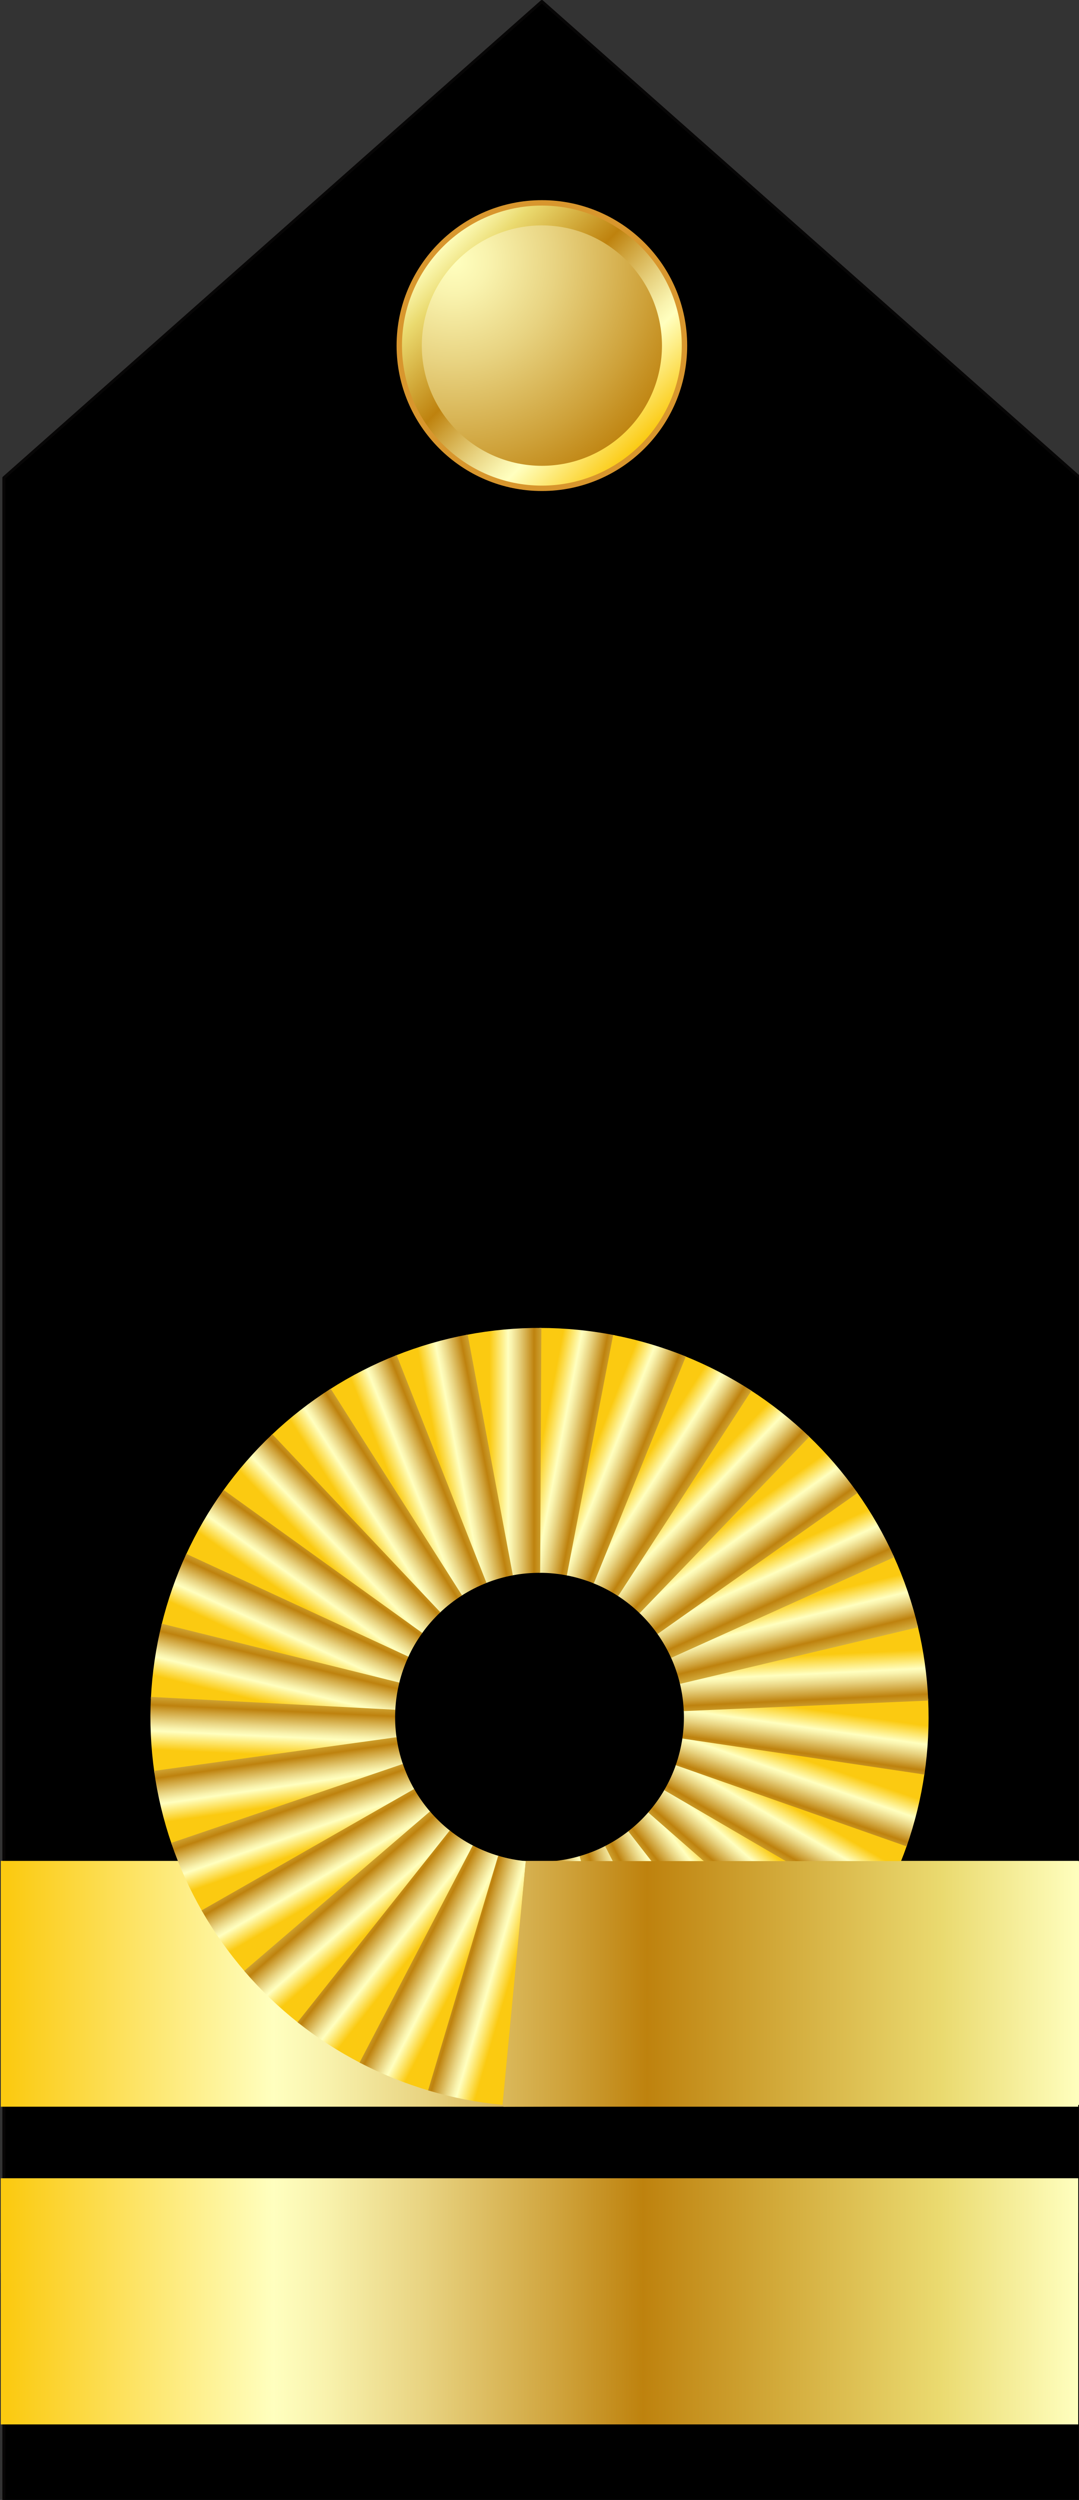 <?xml version="1.0" encoding="utf-8"?>
<!-- Generator: Adobe Illustrator 16.0.3, SVG Export Plug-In . SVG Version: 6.00 Build 0)  -->
<!DOCTYPE svg PUBLIC "-//W3C//DTD SVG 1.1//EN" "http://www.w3.org/Graphics/SVG/1.1/DTD/svg11.dtd">
<svg version="1.1" id="Layer_1" xmlns="http://www.w3.org/2000/svg" xmlns:xlink="http://www.w3.org/1999/xlink" x="0px" y="0px"
	 width="100px" height="231.515px" viewBox="0 0 100 231.515" enable-background="new 0 0 100 231.515" xml:space="preserve">
<rect x="0" y="0" width="100" height="231.515" fill="#333333" stroke="none"/>
<g>
	<g>
		<polygon points="0.359,44.248 0.359,232.432 100.081,232.432 100.081,44.248 50.22,0.139 		"/>
		<path fill="#070606" d="M100.081,232.57H0.359c-0.078,0-0.139-0.063-0.139-0.139V44.248c0-0.04,0.017-0.078,0.047-0.104
			L50.127,0.035c0.053-0.047,0.131-0.047,0.185,0l49.861,44.108c0.029,0.026,0.047,0.065,0.047,0.104v188.184
			C100.22,232.507,100.156,232.57,100.081,232.57z M0.498,232.292h99.443V44.311L50.22,0.325L0.498,44.311V232.292z"/>
	</g>
	<g>
		<g>
			<g>
				
					<linearGradient id="SVGID_1_" gradientUnits="userSpaceOnUse" x1="-287.936" y1="-524.648" x2="-269.244" y2="-543.34" gradientTransform="matrix(0 -1 1 0 584.216 -246.584)">
					<stop  offset="0.006" style="stop-color:#FBCA11"/>
					<stop  offset="0.253" style="stop-color:#FFFFBF"/>
					<stop  offset="0.3" style="stop-color:#F9F3AE"/>
					<stop  offset="0.393" style="stop-color:#E8D381"/>
					<stop  offset="0.523" style="stop-color:#CEA139"/>
					<stop  offset="0.596" style="stop-color:#BE820E"/>
					<stop  offset="0.856" style="stop-color:#E8D56A"/>
					<stop  offset="0.871" style="stop-color:#EADA6F"/>
					<stop  offset="1" style="stop-color:#FFFFBF"/>
				</linearGradient>
				<circle fill="url(#SVGID_1_)" cx="50.221" cy="32.005" r="13.218"/>
				<path fill="#D8962D" d="M50.221,45.473c-7.426,0-13.467-6.042-13.467-13.467c0-7.428,6.042-13.47,13.467-13.47
					c7.425,0,13.466,6.042,13.466,13.47C63.687,39.432,57.646,45.473,50.221,45.473z M50.221,19.038
					c-7.149,0-12.965,5.818-12.965,12.969c0,7.15,5.816,12.965,12.965,12.965c7.147,0,12.966-5.815,12.966-12.965
					C63.187,24.856,57.368,19.038,50.221,19.038z"/>
			</g>
			
				<radialGradient id="SVGID_2_" cx="-270.781" cy="-542.105" r="22.916" gradientTransform="matrix(0 -1 1 0 584.216 -246.584)" gradientUnits="userSpaceOnUse">
				<stop  offset="0" style="stop-color:#FFFFBF"/>
				<stop  offset="0.137" style="stop-color:#F9F3AE"/>
				<stop  offset="0.409" style="stop-color:#E8D381"/>
				<stop  offset="0.787" style="stop-color:#CEA139"/>
				<stop  offset="1" style="stop-color:#BE820E"/>
			</radialGradient>
			<path fill="url(#SVGID_2_)" d="M39.091,32.011c0.006,6.151,4.979,11.121,11.128,11.128l0,0
				c6.147-0.007,11.118-4.977,11.132-11.128l0,0c-0.014-6.146-4.984-11.125-11.132-11.138l0,0
				C44.07,20.886,39.097,25.865,39.091,32.011L39.091,32.011z"/>
		</g>
	</g>
</g>
<linearGradient id="rect2786_2_" gradientUnits="userSpaceOnUse" x1="0.076" y1="206.106" x2="99.924" y2="206.106">
	<stop  offset="0.006" style="stop-color:#FBCA11"/>
	<stop  offset="0.253" style="stop-color:#FFFFBF"/>
	<stop  offset="0.3" style="stop-color:#F9F3AE"/>
	<stop  offset="0.393" style="stop-color:#E8D381"/>
	<stop  offset="0.523" style="stop-color:#CEA139"/>
	<stop  offset="0.596" style="stop-color:#BE820E"/>
	<stop  offset="0.856" style="stop-color:#E8D56A"/>
	<stop  offset="0.871" style="stop-color:#EADA6F"/>
	<stop  offset="1" style="stop-color:#FFFFBF"/>
</linearGradient>
<rect id="rect2786" x="0.076" y="201.725" fill="url(#rect2786_2_)" width="99.848" height="8.764"/>
<linearGradient id="rect2786_3_" gradientUnits="userSpaceOnUse" x1="0.076" y1="183.716" x2="99.924" y2="183.716">
	<stop  offset="0.006" style="stop-color:#FBCA11"/>
	<stop  offset="0.253" style="stop-color:#FFFFBF"/>
	<stop  offset="0.3" style="stop-color:#F9F3AE"/>
	<stop  offset="0.393" style="stop-color:#E8D381"/>
	<stop  offset="0.523" style="stop-color:#CEA139"/>
	<stop  offset="0.596" style="stop-color:#BE820E"/>
	<stop  offset="0.856" style="stop-color:#E8D56A"/>
	<stop  offset="0.871" style="stop-color:#EADA6F"/>
	<stop  offset="1" style="stop-color:#FFFFBF"/>
</linearGradient>
<rect id="rect2786_1_" x="0.076" y="172.334" fill="url(#rect2786_3_)" width="99.848" height="22.764"/>
<linearGradient id="rect2678_2_" gradientUnits="userSpaceOnUse" x1="0.076" y1="213.139" x2="99.924" y2="213.139">
	<stop  offset="0.006" style="stop-color:#FBCA11"/>
	<stop  offset="0.253" style="stop-color:#FFFFBF"/>
	<stop  offset="0.3" style="stop-color:#F9F3AE"/>
	<stop  offset="0.393" style="stop-color:#E8D381"/>
	<stop  offset="0.523" style="stop-color:#CEA139"/>
	<stop  offset="0.596" style="stop-color:#BE820E"/>
	<stop  offset="0.856" style="stop-color:#E8D56A"/>
	<stop  offset="0.871" style="stop-color:#EADA6F"/>
	<stop  offset="1" style="stop-color:#FFFFBF"/>
</linearGradient>
<rect id="rect2678_1_" x="0.076" y="201.757" fill="url(#rect2678_2_)" width="99.848" height="22.764"/>
<g>
	<linearGradient id="SVGID_3_" gradientUnits="userSpaceOnUse" x1="50.087" y1="134.001" x2="56.957" y2="135.321">
		<stop  offset="0.006" style="stop-color:#FBCA11"/>
		<stop  offset="0.253" style="stop-color:#FFFFBF"/>
		<stop  offset="0.3" style="stop-color:#F9F3AE"/>
		<stop  offset="0.393" style="stop-color:#E8D381"/>
		<stop  offset="0.523" style="stop-color:#CEA139"/>
		<stop  offset="0.596" style="stop-color:#BE820E"/>
		<stop  offset="0.856" style="stop-color:#E8D56A"/>
		<stop  offset="0.871" style="stop-color:#EADA6F"/>
		<stop  offset="1" style="stop-color:#FFFFBF"/>
	</linearGradient>
	<path fill="url(#SVGID_3_)" d="M50.023,145.654c0.88,0,1.739,0.091,2.572,0.254l4.401-22.251c-2.257-0.442-4.587-0.68-6.973-0.68
		c-0.007,0-0.014,0-0.021,0v22.678C50.009,145.655,50.016,145.654,50.023,145.654z"/>
	
		<linearGradient id="SVGID_4_" gradientUnits="userSpaceOnUse" x1="154.766" y1="127.537" x2="161.636" y2="128.857" gradientTransform="matrix(0.982 -0.189 0.189 0.982 -130.761 38.493)">
		<stop  offset="0.006" style="stop-color:#FBCA11"/>
		<stop  offset="0.253" style="stop-color:#FFFFBF"/>
		<stop  offset="0.3" style="stop-color:#F9F3AE"/>
		<stop  offset="0.393" style="stop-color:#E8D381"/>
		<stop  offset="0.523" style="stop-color:#CEA139"/>
		<stop  offset="0.596" style="stop-color:#BE820E"/>
		<stop  offset="0.856" style="stop-color:#E8D56A"/>
		<stop  offset="0.871" style="stop-color:#EADA6F"/>
		<stop  offset="1" style="stop-color:#FFFFBF"/>
	</linearGradient>
	<path fill="url(#SVGID_4_)" d="M47.49,145.892c0.864-0.166,1.726-0.239,2.574-0.236l0.11-22.683
		c-2.3-0.008-4.633,0.201-6.976,0.652c-0.007,0.001-0.014,0.003-0.021,0.004l4.292,22.268
		C47.477,145.896,47.483,145.894,47.49,145.892z"/>
	
		<linearGradient id="SVGID_5_" gradientUnits="userSpaceOnUse" x1="258.779" y1="141.005" x2="265.65" y2="142.325" gradientTransform="matrix(0.928 -0.372 0.372 0.928 -251.872 101.038)">
		<stop  offset="0.006" style="stop-color:#FBCA11"/>
		<stop  offset="0.253" style="stop-color:#FFFFBF"/>
		<stop  offset="0.3" style="stop-color:#F9F3AE"/>
		<stop  offset="0.393" style="stop-color:#E8D381"/>
		<stop  offset="0.523" style="stop-color:#CEA139"/>
		<stop  offset="0.596" style="stop-color:#BE820E"/>
		<stop  offset="0.856" style="stop-color:#E8D56A"/>
		<stop  offset="0.871" style="stop-color:#EADA6F"/>
		<stop  offset="1" style="stop-color:#FFFFBF"/>
	</linearGradient>
	<path fill="url(#SVGID_5_)" d="M45.047,146.604c0.817-0.326,1.649-0.562,2.483-0.719l-4.185-22.294
		c-2.26,0.427-4.511,1.074-6.727,1.961c-0.006,0.002-0.013,0.005-0.02,0.008l8.429,21.053
		C45.036,146.61,45.042,146.608,45.047,146.604z"/>
	
		<linearGradient id="SVGID_6_" gradientUnits="userSpaceOnUse" x1="358.364" y1="173.911" x2="365.236" y2="175.231" gradientTransform="matrix(0.841 -0.541 0.541 0.841 -358.961 185.372)">
		<stop  offset="0.006" style="stop-color:#FBCA11"/>
		<stop  offset="0.253" style="stop-color:#FFFFBF"/>
		<stop  offset="0.3" style="stop-color:#F9F3AE"/>
		<stop  offset="0.393" style="stop-color:#E8D381"/>
		<stop  offset="0.523" style="stop-color:#CEA139"/>
		<stop  offset="0.596" style="stop-color:#BE820E"/>
		<stop  offset="0.856" style="stop-color:#E8D56A"/>
		<stop  offset="0.871" style="stop-color:#EADA6F"/>
		<stop  offset="1" style="stop-color:#FFFFBF"/>
	</linearGradient>
	<path fill="url(#SVGID_6_)" d="M42.784,147.767c0.741-0.475,1.514-0.863,2.303-1.176l-8.328-21.099
		c-2.139,0.847-4.226,1.909-6.233,3.198c-0.006,0.003-0.012,0.007-0.018,0.012l12.261,19.077
		C42.774,147.775,42.779,147.772,42.784,147.767z"/>
	
		<linearGradient id="SVGID_7_" gradientUnits="userSpaceOnUse" x1="449.922" y1="225.07" x2="456.794" y2="226.39" gradientTransform="matrix(0.724 -0.69 0.69 0.724 -448.153 288.448)">
		<stop  offset="0.006" style="stop-color:#FBCA11"/>
		<stop  offset="0.253" style="stop-color:#FFFFBF"/>
		<stop  offset="0.3" style="stop-color:#F9F3AE"/>
		<stop  offset="0.393" style="stop-color:#E8D381"/>
		<stop  offset="0.523" style="stop-color:#CEA139"/>
		<stop  offset="0.596" style="stop-color:#BE820E"/>
		<stop  offset="0.856" style="stop-color:#E8D56A"/>
		<stop  offset="0.871" style="stop-color:#EADA6F"/>
		<stop  offset="1" style="stop-color:#FFFFBF"/>
	</linearGradient>
	<path fill="url(#SVGID_7_)" d="M40.782,149.336c0.638-0.606,1.322-1.134,2.038-1.59l-12.17-19.142
		c-1.94,1.236-3.788,2.675-5.517,4.32c-0.004,0.004-0.01,0.009-0.015,0.015l15.649,16.412
		C40.773,149.347,40.778,149.343,40.782,149.336z"/>
	
		<linearGradient id="SVGID_8_" gradientUnits="userSpaceOnUse" x1="530.141" y1="292.632" x2="537.012" y2="293.952" gradientTransform="matrix(0.58 -0.815 0.815 0.58 -516.226 406.543)">
		<stop  offset="0.006" style="stop-color:#FBCA11"/>
		<stop  offset="0.253" style="stop-color:#FFFFBF"/>
		<stop  offset="0.3" style="stop-color:#F9F3AE"/>
		<stop  offset="0.393" style="stop-color:#E8D381"/>
		<stop  offset="0.523" style="stop-color:#CEA139"/>
		<stop  offset="0.596" style="stop-color:#BE820E"/>
		<stop  offset="0.856" style="stop-color:#E8D56A"/>
		<stop  offset="0.871" style="stop-color:#EADA6F"/>
		<stop  offset="1" style="stop-color:#FFFFBF"/>
	</linearGradient>
	<path fill="url(#SVGID_8_)" d="M39.113,151.256c0.511-0.716,1.084-1.363,1.7-1.946l-15.572-16.492
		c-1.672,1.58-3.214,3.343-4.6,5.286c-0.003,0.005-0.008,0.011-0.012,0.017l18.473,13.154
		C39.106,151.269,39.11,151.264,39.113,151.256z"/>
	
		<linearGradient id="SVGID_9_" gradientUnits="userSpaceOnUse" x1="596.126" y1="374.155" x2="602.998" y2="375.475" gradientTransform="matrix(0.415 -0.91 0.91 0.415 -560.72 535.384)">
		<stop  offset="0.006" style="stop-color:#FBCA11"/>
		<stop  offset="0.253" style="stop-color:#FFFFBF"/>
		<stop  offset="0.3" style="stop-color:#F9F3AE"/>
		<stop  offset="0.393" style="stop-color:#E8D381"/>
		<stop  offset="0.523" style="stop-color:#CEA139"/>
		<stop  offset="0.596" style="stop-color:#BE820E"/>
		<stop  offset="0.856" style="stop-color:#E8D56A"/>
		<stop  offset="0.871" style="stop-color:#EADA6F"/>
		<stop  offset="1" style="stop-color:#FFFFBF"/>
	</linearGradient>
	<path fill="url(#SVGID_9_)" d="M37.837,153.458c0.366-0.801,0.806-1.545,1.301-2.233l-18.412-13.247
		c-1.343,1.868-2.522,3.891-3.516,6.061c-0.003,0.006-0.006,0.013-0.009,0.02l20.629,9.42
		C37.833,153.471,37.835,153.465,37.837,153.458z"/>
	
		<linearGradient id="SVGID_10_" gradientUnits="userSpaceOnUse" x1="645.488" y1="466.692" x2="652.361" y2="468.012" gradientTransform="matrix(0.236 -0.972 0.972 0.236 -580.024 670.319)">
		<stop  offset="0.006" style="stop-color:#FBCA11"/>
		<stop  offset="0.253" style="stop-color:#FFFFBF"/>
		<stop  offset="0.3" style="stop-color:#F9F3AE"/>
		<stop  offset="0.393" style="stop-color:#E8D381"/>
		<stop  offset="0.523" style="stop-color:#CEA139"/>
		<stop  offset="0.596" style="stop-color:#BE820E"/>
		<stop  offset="0.856" style="stop-color:#E8D56A"/>
		<stop  offset="0.871" style="stop-color:#EADA6F"/>
		<stop  offset="1" style="stop-color:#FFFFBF"/>
	</linearGradient>
	<path fill="url(#SVGID_10_)" d="M37.001,155.861c0.208-0.855,0.499-1.671,0.854-2.44l-20.586-9.522
		c-0.965,2.089-1.741,4.298-2.306,6.616c-0.002,0.006-0.003,0.014-0.005,0.021l22.039,5.345C37,155.875,37,155.868,37.001,155.861z"
		/>
	
		<linearGradient id="SVGID_11_" gradientUnits="userSpaceOnUse" x1="676.452" y1="566.899" x2="683.325" y2="568.219" gradientTransform="matrix(0.048 -0.999 0.999 0.048 -573.445 806.472)">
		<stop  offset="0.006" style="stop-color:#FBCA11"/>
		<stop  offset="0.253" style="stop-color:#FFFFBF"/>
		<stop  offset="0.3" style="stop-color:#F9F3AE"/>
		<stop  offset="0.393" style="stop-color:#E8D381"/>
		<stop  offset="0.523" style="stop-color:#CEA139"/>
		<stop  offset="0.596" style="stop-color:#BE820E"/>
		<stop  offset="0.856" style="stop-color:#E8D56A"/>
		<stop  offset="0.871" style="stop-color:#EADA6F"/>
		<stop  offset="1" style="stop-color:#FFFFBF"/>
	</linearGradient>
	<path fill="url(#SVGID_11_)" d="M36.635,158.379c0.043-0.88,0.174-1.735,0.377-2.558l-22.016-5.455
		c-0.552,2.234-0.896,4.55-1.012,6.934c-0.001,0.006-0.001,0.014-0.001,0.021l22.652,1.078
		C36.636,158.393,36.636,158.386,36.635,158.379z"/>
	
		<linearGradient id="SVGID_12_" gradientUnits="userSpaceOnUse" x1="687.889" y1="671.155" x2="694.761" y2="672.475" gradientTransform="matrix(-0.142 -0.99 0.99 -0.142 -541.217 938.917)">
		<stop  offset="0.006" style="stop-color:#FBCA11"/>
		<stop  offset="0.253" style="stop-color:#FFFFBF"/>
		<stop  offset="0.3" style="stop-color:#F9F3AE"/>
		<stop  offset="0.393" style="stop-color:#E8D381"/>
		<stop  offset="0.523" style="stop-color:#CEA139"/>
		<stop  offset="0.596" style="stop-color:#BE820E"/>
		<stop  offset="0.856" style="stop-color:#E8D56A"/>
		<stop  offset="0.871" style="stop-color:#EADA6F"/>
		<stop  offset="1" style="stop-color:#FFFFBF"/>
	</linearGradient>
	<path fill="url(#SVGID_12_)" d="M36.752,160.921c-0.124-0.873-0.158-1.737-0.114-2.584l-22.649-1.189
		c-0.119,2.299-0.02,4.638,0.318,7c0,0.006,0.002,0.014,0.003,0.021l22.447-3.229C36.756,160.935,36.754,160.927,36.752,160.921z"/>
	
		<linearGradient id="SVGID_13_" gradientUnits="userSpaceOnUse" x1="679.383" y1="775.69" x2="686.256" y2="777.011" gradientTransform="matrix(-0.327 -0.945 0.945 -0.327 -484.507 1062.867)">
		<stop  offset="0.006" style="stop-color:#FBCA11"/>
		<stop  offset="0.253" style="stop-color:#FFFFBF"/>
		<stop  offset="0.3" style="stop-color:#F9F3AE"/>
		<stop  offset="0.393" style="stop-color:#E8D381"/>
		<stop  offset="0.523" style="stop-color:#CEA139"/>
		<stop  offset="0.596" style="stop-color:#BE820E"/>
		<stop  offset="0.856" style="stop-color:#E8D56A"/>
		<stop  offset="0.871" style="stop-color:#EADA6F"/>
		<stop  offset="1" style="stop-color:#FFFFBF"/>
	</linearGradient>
	<path fill="url(#SVGID_13_)" d="M37.348,163.395c-0.287-0.834-0.483-1.677-0.601-2.516l-22.466,3.118
		c0.318,2.279,0.858,4.558,1.638,6.813c0.001,0.006,0.005,0.013,0.007,0.021l21.431-7.419
		C37.355,163.406,37.352,163.399,37.348,163.395z"/>
	
		<linearGradient id="SVGID_14_" gradientUnits="userSpaceOnUse" x1="651.252" y1="876.727" x2="658.125" y2="878.047" gradientTransform="matrix(-0.5 -0.866 0.866 -0.5 -405.363 1173.845)">
		<stop  offset="0.006" style="stop-color:#FBCA11"/>
		<stop  offset="0.253" style="stop-color:#FFFFBF"/>
		<stop  offset="0.3" style="stop-color:#F9F3AE"/>
		<stop  offset="0.393" style="stop-color:#E8D381"/>
		<stop  offset="0.523" style="stop-color:#CEA139"/>
		<stop  offset="0.596" style="stop-color:#BE820E"/>
		<stop  offset="0.856" style="stop-color:#E8D56A"/>
		<stop  offset="0.871" style="stop-color:#EADA6F"/>
		<stop  offset="1" style="stop-color:#FFFFBF"/>
	</linearGradient>
	<path fill="url(#SVGID_14_)" d="M38.402,165.71c-0.44-0.765-0.792-1.555-1.066-2.355l-21.469,7.313
		c0.743,2.179,1.705,4.313,2.897,6.381c0.002,0.006,0.007,0.012,0.01,0.019l19.64-11.34
		C38.411,165.721,38.407,165.715,38.402,165.71z"/>
	
		<linearGradient id="SVGID_15_" gradientUnits="userSpaceOnUse" x1="604.509" y1="970.614" x2="611.382" y2="971.934" gradientTransform="matrix(-0.655 -0.756 0.756 -0.655 -306.646 1267.842)">
		<stop  offset="0.006" style="stop-color:#FBCA11"/>
		<stop  offset="0.253" style="stop-color:#FFFFBF"/>
		<stop  offset="0.3" style="stop-color:#F9F3AE"/>
		<stop  offset="0.393" style="stop-color:#E8D381"/>
		<stop  offset="0.523" style="stop-color:#CEA139"/>
		<stop  offset="0.596" style="stop-color:#BE820E"/>
		<stop  offset="0.856" style="stop-color:#E8D56A"/>
		<stop  offset="0.871" style="stop-color:#EADA6F"/>
		<stop  offset="1" style="stop-color:#FFFFBF"/>
	</linearGradient>
	<path fill="url(#SVGID_15_)" d="M39.875,167.784c-0.577-0.667-1.072-1.376-1.493-2.11l-19.696,11.243
		c1.142,1.998,2.49,3.912,4.053,5.717c0.003,0.006,0.009,0.011,0.013,0.017l17.139-14.852
		C39.885,167.794,39.88,167.788,39.875,167.784z"/>
	
		<linearGradient id="SVGID_16_" gradientUnits="userSpaceOnUse" x1="540.841" y1="1053.959" x2="547.713" y2="1055.279" gradientTransform="matrix(-0.786 -0.618 0.618 -0.786 -191.924 1341.454)">
		<stop  offset="0.006" style="stop-color:#FBCA11"/>
		<stop  offset="0.253" style="stop-color:#FFFFBF"/>
		<stop  offset="0.3" style="stop-color:#F9F3AE"/>
		<stop  offset="0.393" style="stop-color:#E8D381"/>
		<stop  offset="0.523" style="stop-color:#CEA139"/>
		<stop  offset="0.596" style="stop-color:#BE820E"/>
		<stop  offset="0.856" style="stop-color:#E8D56A"/>
		<stop  offset="0.871" style="stop-color:#EADA6F"/>
		<stop  offset="1" style="stop-color:#FFFFBF"/>
	</linearGradient>
	<path fill="url(#SVGID_16_)" d="M41.713,169.543c-0.693-0.546-1.313-1.148-1.865-1.79l-17.213,14.768
		c1.499,1.746,3.186,3.37,5.062,4.847c0.003,0.005,0.01,0.009,0.015,0.015l14.019-17.828
		C41.725,169.551,41.719,169.546,41.713,169.543z"/>
	
		<linearGradient id="SVGID_17_" gradientUnits="userSpaceOnUse" x1="462.549" y1="1123.744" x2="469.422" y2="1125.064" gradientTransform="matrix(-0.889 -0.458 0.458 -0.889 -65.345 1392.026)">
		<stop  offset="0.006" style="stop-color:#FBCA11"/>
		<stop  offset="0.253" style="stop-color:#FFFFBF"/>
		<stop  offset="0.3" style="stop-color:#F9F3AE"/>
		<stop  offset="0.393" style="stop-color:#E8D381"/>
		<stop  offset="0.523" style="stop-color:#CEA139"/>
		<stop  offset="0.596" style="stop-color:#BE820E"/>
		<stop  offset="0.856" style="stop-color:#E8D56A"/>
		<stop  offset="0.871" style="stop-color:#EADA6F"/>
		<stop  offset="1" style="stop-color:#FFFFBF"/>
	</linearGradient>
	<path fill="url(#SVGID_17_)" d="M43.851,170.921c-0.784-0.404-1.507-0.879-2.17-1.404l-14.107,17.759
		c1.803,1.431,3.766,2.706,5.888,3.801c0.004,0.005,0.012,0.007,0.017,0.012l10.392-20.159
		C43.865,170.927,43.858,170.923,43.851,170.921z"/>
	
		<linearGradient id="SVGID_18_" gradientUnits="userSpaceOnUse" x1="372.463" y1="1177.454" x2="379.335" y2="1178.774" gradientTransform="matrix(-0.96 -0.282 0.282 -0.96 68.517 1417.729)">
		<stop  offset="0.006" style="stop-color:#FBCA11"/>
		<stop  offset="0.253" style="stop-color:#FFFFBF"/>
		<stop  offset="0.3" style="stop-color:#F9F3AE"/>
		<stop  offset="0.393" style="stop-color:#E8D381"/>
		<stop  offset="0.523" style="stop-color:#CEA139"/>
		<stop  offset="0.596" style="stop-color:#BE820E"/>
		<stop  offset="0.856" style="stop-color:#E8D56A"/>
		<stop  offset="0.871" style="stop-color:#EADA6F"/>
		<stop  offset="1" style="stop-color:#FFFFBF"/>
	</linearGradient>
	<path fill="url(#SVGID_18_)" d="M46.211,171.87c-0.847-0.249-1.646-0.578-2.396-0.968L33.324,191.01
		c2.04,1.063,4.209,1.944,6.5,2.618c0.005,0.004,0.013,0.004,0.019,0.008l6.389-21.761C46.226,171.874,46.218,171.871,46.211,171.87
		z"/>
	
		<linearGradient id="SVGID_19_" gradientUnits="userSpaceOnUse" x1="273.845" y1="1213.148" x2="280.716" y2="1214.468" gradientTransform="matrix(-0.996 -0.095 0.095 -0.996 204.826 1417.636)">
		<stop  offset="0.006" style="stop-color:#FBCA11"/>
		<stop  offset="0.253" style="stop-color:#FFFFBF"/>
		<stop  offset="0.3" style="stop-color:#F9F3AE"/>
		<stop  offset="0.393" style="stop-color:#E8D381"/>
		<stop  offset="0.523" style="stop-color:#CEA139"/>
		<stop  offset="0.596" style="stop-color:#BE820E"/>
		<stop  offset="0.856" style="stop-color:#E8D56A"/>
		<stop  offset="0.871" style="stop-color:#EADA6F"/>
		<stop  offset="1" style="stop-color:#FFFFBF"/>
	</linearGradient>
	<path fill="url(#SVGID_19_)" d="M48.708,172.355c-0.878-0.084-1.726-0.256-2.536-0.497l-6.496,21.73
		c2.204,0.657,4.501,1.112,6.878,1.341c0.006,0.002,0.014,0.001,0.02,0.003l2.155-22.576
		C48.724,172.356,48.715,172.354,48.708,172.355z"/>
	
		<linearGradient id="SVGID_20_" gradientUnits="userSpaceOnUse" x1="65.43" y1="1226.013" x2="72.3" y2="1227.332" gradientTransform="matrix(-0.96 0.282 -0.282 -0.96 465.159 1341)">
		<stop  offset="0.006" style="stop-color:#FBCA11"/>
		<stop  offset="0.253" style="stop-color:#FFFFBF"/>
		<stop  offset="0.3" style="stop-color:#F9F3AE"/>
		<stop  offset="0.393" style="stop-color:#E8D381"/>
		<stop  offset="0.523" style="stop-color:#CEA139"/>
		<stop  offset="0.596" style="stop-color:#BE820E"/>
		<stop  offset="0.856" style="stop-color:#E8D56A"/>
		<stop  offset="0.871" style="stop-color:#EADA6F"/>
		<stop  offset="1" style="stop-color:#FFFFBF"/>
	</linearGradient>
	<path fill="url(#SVGID_20_)" d="M53.751,171.882c-0.847,0.249-1.697,0.404-2.539,0.48l2.046,22.59
		c2.29-0.211,4.591-0.641,6.883-1.313c0.006,0.001,0.014-0.004,0.02-0.004l-6.39-21.76
		C53.766,171.877,53.757,171.878,53.751,171.882z"/>
	
		<linearGradient id="SVGID_21_" gradientUnits="userSpaceOnUse" x1="-36.832" y1="1202.722" x2="-29.961" y2="1204.041" gradientTransform="matrix(-0.889 0.458 -0.458 -0.889 579.779 1267.227)">
		<stop  offset="0.006" style="stop-color:#FBCA11"/>
		<stop  offset="0.253" style="stop-color:#FFFFBF"/>
		<stop  offset="0.3" style="stop-color:#F9F3AE"/>
		<stop  offset="0.393" style="stop-color:#E8D381"/>
		<stop  offset="0.523" style="stop-color:#CEA139"/>
		<stop  offset="0.596" style="stop-color:#BE820E"/>
		<stop  offset="0.856" style="stop-color:#E8D56A"/>
		<stop  offset="0.871" style="stop-color:#EADA6F"/>
		<stop  offset="1" style="stop-color:#FFFFBF"/>
	</linearGradient>
	<path fill="url(#SVGID_21_)" d="M56.114,170.94c-0.784,0.404-1.59,0.717-2.402,0.952l6.284,21.794
		c2.209-0.641,4.387-1.498,6.51-2.592c0.006-0.001,0.013-0.007,0.019-0.008L56.132,170.93
		C56.128,170.933,56.119,170.935,56.114,170.94z"/>
	
		<linearGradient id="SVGID_22_" gradientUnits="userSpaceOnUse" x1="-132.838" y1="1160.499" x2="-125.967" y2="1161.819" gradientTransform="matrix(-0.786 0.618 -0.618 -0.786 678.366 1173.096)">
		<stop  offset="0.006" style="stop-color:#FBCA11"/>
		<stop  offset="0.253" style="stop-color:#FFFFBF"/>
		<stop  offset="0.3" style="stop-color:#F9F3AE"/>
		<stop  offset="0.393" style="stop-color:#E8D381"/>
		<stop  offset="0.523" style="stop-color:#CEA139"/>
		<stop  offset="0.596" style="stop-color:#BE820E"/>
		<stop  offset="0.856" style="stop-color:#E8D56A"/>
		<stop  offset="0.871" style="stop-color:#EADA6F"/>
		<stop  offset="1" style="stop-color:#FFFFBF"/>
	</linearGradient>
	<path fill="url(#SVGID_22_)" d="M58.257,169.568c-0.694,0.546-1.426,1.005-2.179,1.39l10.295,20.211
		c2.048-1.047,4.023-2.301,5.901-3.777c0.006-0.002,0.012-0.008,0.017-0.011l-14.019-17.825
		C58.269,169.558,58.26,169.562,58.257,169.568z"/>
	
		<linearGradient id="SVGID_23_" gradientUnits="userSpaceOnUse" x1="-219.118" y1="1100.866" x2="-212.248" y2="1102.186" gradientTransform="matrix(-0.655 0.756 -0.756 -0.655 757.355 1062.008)">
		<stop  offset="0.006" style="stop-color:#FBCA11"/>
		<stop  offset="0.253" style="stop-color:#FFFFBF"/>
		<stop  offset="0.3" style="stop-color:#F9F3AE"/>
		<stop  offset="0.393" style="stop-color:#E8D381"/>
		<stop  offset="0.523" style="stop-color:#CEA139"/>
		<stop  offset="0.596" style="stop-color:#BE820E"/>
		<stop  offset="0.856" style="stop-color:#E8D56A"/>
		<stop  offset="0.871" style="stop-color:#EADA6F"/>
		<stop  offset="1" style="stop-color:#FFFFBF"/>
	</linearGradient>
	<path fill="url(#SVGID_23_)" d="M60.101,167.815c-0.578,0.668-1.21,1.257-1.876,1.777l13.934,17.896
		c1.813-1.415,3.516-3.02,5.08-4.825c0.005-0.003,0.01-0.01,0.015-0.014L60.113,167.8C60.11,167.803,60.103,167.809,60.101,167.815z
		"/>
	
		<linearGradient id="SVGID_24_" gradientUnits="userSpaceOnUse" x1="-292.554" y1="1025.987" x2="-285.683" y2="1027.307" gradientTransform="matrix(-0.5 0.866 -0.866 -0.5 813.895 937.98)">
		<stop  offset="0.006" style="stop-color:#FBCA11"/>
		<stop  offset="0.253" style="stop-color:#FFFFBF"/>
		<stop  offset="0.3" style="stop-color:#F9F3AE"/>
		<stop  offset="0.393" style="stop-color:#E8D381"/>
		<stop  offset="0.523" style="stop-color:#CEA139"/>
		<stop  offset="0.596" style="stop-color:#BE820E"/>
		<stop  offset="0.856" style="stop-color:#E8D56A"/>
		<stop  offset="0.871" style="stop-color:#EADA6F"/>
		<stop  offset="1" style="stop-color:#FFFFBF"/>
	</linearGradient>
	<path fill="url(#SVGID_24_)" d="M61.58,165.745c-0.441,0.766-0.95,1.463-1.506,2.101l17.068,14.937
		c1.512-1.733,2.881-3.631,4.075-5.7c0.004-0.004,0.008-0.011,0.012-0.016l-19.641-11.339
		C61.587,165.73,61.58,165.738,61.58,165.745z"/>
	
		<linearGradient id="SVGID_25_" gradientUnits="userSpaceOnUse" x1="-350.49" y1="938.562" x2="-343.622" y2="939.882" gradientTransform="matrix(-0.327 0.945 -0.945 -0.327 845.939 805.492)">
		<stop  offset="0.006" style="stop-color:#FBCA11"/>
		<stop  offset="0.253" style="stop-color:#FFFFBF"/>
		<stop  offset="0.3" style="stop-color:#F9F3AE"/>
		<stop  offset="0.393" style="stop-color:#E8D381"/>
		<stop  offset="0.523" style="stop-color:#CEA139"/>
		<stop  offset="0.596" style="stop-color:#BE820E"/>
		<stop  offset="0.856" style="stop-color:#E8D56A"/>
		<stop  offset="0.871" style="stop-color:#EADA6F"/>
		<stop  offset="1" style="stop-color:#FFFFBF"/>
	</linearGradient>
	<path fill="url(#SVGID_25_)" d="M62.641,163.433c-0.289,0.835-0.656,1.615-1.081,2.348l19.587,11.436
		c1.156-1.988,2.141-4.11,2.922-6.367c0.004-0.005,0.006-0.012,0.009-0.018l-21.432-7.417
		C62.645,163.417,62.639,163.427,62.641,163.433z"/>
	
		<linearGradient id="SVGID_26_" gradientUnits="userSpaceOnUse" x1="-390.835" y1="841.751" x2="-383.965" y2="843.07" gradientTransform="matrix(-0.142 0.99 -0.99 -0.142 852.331 669.334)">
		<stop  offset="0.006" style="stop-color:#FBCA11"/>
		<stop  offset="0.253" style="stop-color:#FFFFBF"/>
		<stop  offset="0.3" style="stop-color:#F9F3AE"/>
		<stop  offset="0.393" style="stop-color:#E8D381"/>
		<stop  offset="0.523" style="stop-color:#CEA139"/>
		<stop  offset="0.596" style="stop-color:#BE820E"/>
		<stop  offset="0.856" style="stop-color:#E8D56A"/>
		<stop  offset="0.871" style="stop-color:#EADA6F"/>
		<stop  offset="1" style="stop-color:#FFFFBF"/>
	</linearGradient>
	<path fill="url(#SVGID_26_)" d="M63.244,160.961c-0.126,0.875-0.339,1.71-0.617,2.511l21.397,7.521
		c0.759-2.172,1.324-4.441,1.664-6.805c0.003-0.006,0.003-0.014,0.005-0.02l-22.447-3.227
		C63.245,160.945,63.241,160.956,63.244,160.961z"/>
	
		<linearGradient id="SVGID_27_" gradientUnits="userSpaceOnUse" x1="-412.127" y1="739.056" x2="-405.258" y2="740.375" gradientTransform="matrix(0.048 0.999 -0.999 0.048 832.841 534.427)">
		<stop  offset="0.006" style="stop-color:#FBCA11"/>
		<stop  offset="0.253" style="stop-color:#FFFFBF"/>
		<stop  offset="0.3" style="stop-color:#F9F3AE"/>
		<stop  offset="0.393" style="stop-color:#E8D381"/>
		<stop  offset="0.523" style="stop-color:#CEA139"/>
		<stop  offset="0.596" style="stop-color:#BE820E"/>
		<stop  offset="0.856" style="stop-color:#E8D56A"/>
		<stop  offset="0.871" style="stop-color:#EADA6F"/>
		<stop  offset="1" style="stop-color:#FFFFBF"/>
	</linearGradient>
	<path fill="url(#SVGID_27_)" d="M63.369,158.42c0.042,0.884-0.009,1.743-0.131,2.583l22.434,3.335
		c0.334-2.275,0.46-4.611,0.347-6.997c0.002-0.006,0.001-0.013,0.001-0.02l-22.652,1.08
		C63.367,158.404,63.365,158.415,63.369,158.42z"/>
	
		<linearGradient id="SVGID_28_" gradientUnits="userSpaceOnUse" x1="-413.604" y1="634.186" x2="-406.734" y2="635.505" gradientTransform="matrix(0.236 0.972 -0.972 0.236 788.171 405.646)">
		<stop  offset="0.006" style="stop-color:#FBCA11"/>
		<stop  offset="0.253" style="stop-color:#FFFFBF"/>
		<stop  offset="0.3" style="stop-color:#F9F3AE"/>
		<stop  offset="0.393" style="stop-color:#E8D381"/>
		<stop  offset="0.523" style="stop-color:#CEA139"/>
		<stop  offset="0.596" style="stop-color:#BE820E"/>
		<stop  offset="0.856" style="stop-color:#E8D56A"/>
		<stop  offset="0.871" style="stop-color:#EADA6F"/>
		<stop  offset="1" style="stop-color:#FFFFBF"/>
	</linearGradient>
	<path fill="url(#SVGID_28_)" d="M63.011,155.901c0.208,0.859,0.321,1.713,0.36,2.561l22.659-0.971
		c-0.103-2.297-0.421-4.615-0.983-6.936c0-0.007-0.002-0.014-0.003-0.021l-22.038,5.348
		C63.006,155.886,63.006,155.897,63.011,155.901z"/>
	
		<linearGradient id="SVGID_29_" gradientUnits="userSpaceOnUse" x1="-395.203" y1="530.933" x2="-388.334" y2="532.252" gradientTransform="matrix(0.415 0.91 -0.91 0.415 719.935 287.647)">
		<stop  offset="0.006" style="stop-color:#FBCA11"/>
		<stop  offset="0.253" style="stop-color:#FFFFBF"/>
		<stop  offset="0.3" style="stop-color:#F9F3AE"/>
		<stop  offset="0.393" style="stop-color:#E8D381"/>
		<stop  offset="0.523" style="stop-color:#CEA139"/>
		<stop  offset="0.596" style="stop-color:#BE820E"/>
		<stop  offset="0.856" style="stop-color:#E8D56A"/>
		<stop  offset="0.871" style="stop-color:#EADA6F"/>
		<stop  offset="1" style="stop-color:#FFFFBF"/>
	</linearGradient>
	<path fill="url(#SVGID_29_)" d="M62.183,153.496c0.366,0.805,0.64,1.621,0.838,2.446l22.066-5.242
		c-0.535-2.235-1.287-4.451-2.278-6.623c-0.002-0.007-0.004-0.014-0.007-0.02l-20.628,9.421
		C62.175,153.481,62.177,153.493,62.183,153.496z"/>
	
		<linearGradient id="SVGID_30_" gradientUnits="userSpaceOnUse" x1="-357.596" y1="433.025" x2="-350.728" y2="434.344" gradientTransform="matrix(0.58 0.815 -0.815 0.58 630.603 184.693)">
		<stop  offset="0.006" style="stop-color:#FBCA11"/>
		<stop  offset="0.253" style="stop-color:#FFFFBF"/>
		<stop  offset="0.3" style="stop-color:#F9F3AE"/>
		<stop  offset="0.393" style="stop-color:#E8D381"/>
		<stop  offset="0.523" style="stop-color:#CEA139"/>
		<stop  offset="0.596" style="stop-color:#BE820E"/>
		<stop  offset="0.856" style="stop-color:#E8D56A"/>
		<stop  offset="0.871" style="stop-color:#EADA6F"/>
		<stop  offset="1" style="stop-color:#FFFFBF"/>
	</linearGradient>
	<path fill="url(#SVGID_30_)" d="M60.914,151.291c0.512,0.721,0.935,1.471,1.286,2.243l20.675-9.323
		c-0.948-2.094-2.105-4.128-3.49-6.073c-0.004-0.005-0.007-0.012-0.01-0.017l-18.473,13.153
		C60.903,151.277,60.908,151.289,60.914,151.291z"/>
	
		<linearGradient id="SVGID_31_" gradientUnits="userSpaceOnUse" x1="-302.139" y1="344.007" x2="-295.271" y2="345.326" gradientTransform="matrix(0.724 0.69 -0.69 0.724 523.399 100.506)">
		<stop  offset="0.006" style="stop-color:#FBCA11"/>
		<stop  offset="0.253" style="stop-color:#FFFFBF"/>
		<stop  offset="0.3" style="stop-color:#F9F3AE"/>
		<stop  offset="0.393" style="stop-color:#E8D381"/>
		<stop  offset="0.523" style="stop-color:#CEA139"/>
		<stop  offset="0.596" style="stop-color:#BE820E"/>
		<stop  offset="0.856" style="stop-color:#E8D56A"/>
		<stop  offset="0.871" style="stop-color:#EADA6F"/>
		<stop  offset="1" style="stop-color:#FFFFBF"/>
	</linearGradient>
	<path fill="url(#SVGID_31_)" d="M59.251,149.366c0.639,0.611,1.196,1.268,1.688,1.958l18.537-13.067
		c-1.328-1.875-2.849-3.654-4.577-5.303c-0.005-0.004-0.009-0.01-0.013-0.014l-15.649,16.411
		C59.238,149.354,59.245,149.365,59.251,149.366z"/>
	
		<linearGradient id="SVGID_32_" gradientUnits="userSpaceOnUse" x1="-230.836" y1="267.093" x2="-223.969" y2="268.412" gradientTransform="matrix(0.841 0.541 -0.541 0.841 402.202 38.13)">
		<stop  offset="0.006" style="stop-color:#FBCA11"/>
		<stop  offset="0.253" style="stop-color:#FFFFBF"/>
		<stop  offset="0.3" style="stop-color:#F9F3AE"/>
		<stop  offset="0.393" style="stop-color:#E8D381"/>
		<stop  offset="0.523" style="stop-color:#CEA139"/>
		<stop  offset="0.596" style="stop-color:#BE820E"/>
		<stop  offset="0.856" style="stop-color:#E8D56A"/>
		<stop  offset="0.871" style="stop-color:#EADA6F"/>
		<stop  offset="1" style="stop-color:#FFFFBF"/>
	</linearGradient>
	<path fill="url(#SVGID_32_)" d="M57.254,147.791c0.743,0.479,1.414,1.018,2.027,1.603l15.729-16.34
		c-1.659-1.589-3.489-3.049-5.498-4.34c-0.006-0.004-0.011-0.009-0.015-0.011l-12.262,19.076
		C57.239,147.781,57.248,147.791,57.254,147.791z"/>
	
		<linearGradient id="SVGID_33_" gradientUnits="userSpaceOnUse" x1="-146.267" y1="205.06" x2="-139.4" y2="206.379" gradientTransform="matrix(0.928 0.372 -0.372 0.928 271.389 -0.183)">
		<stop  offset="0.006" style="stop-color:#FBCA11"/>
		<stop  offset="0.253" style="stop-color:#FFFFBF"/>
		<stop  offset="0.3" style="stop-color:#F9F3AE"/>
		<stop  offset="0.393" style="stop-color:#E8D381"/>
		<stop  offset="0.523" style="stop-color:#CEA139"/>
		<stop  offset="0.596" style="stop-color:#BE820E"/>
		<stop  offset="0.856" style="stop-color:#E8D56A"/>
		<stop  offset="0.871" style="stop-color:#EADA6F"/>
		<stop  offset="1" style="stop-color:#FFFFBF"/>
	</linearGradient>
	<path fill="url(#SVGID_33_)" d="M54.994,146.622c0.821,0.329,1.582,0.731,2.295,1.189l12.353-19.021
		c-1.931-1.246-4.003-2.333-6.221-3.221c-0.006-0.002-0.012-0.007-0.016-0.008l-8.43,21.052
		C54.979,146.615,54.988,146.623,54.994,146.622z"/>
	
		<linearGradient id="SVGID_34_" gradientUnits="userSpaceOnUse" x1="-51.486" y1="160.155" x2="-44.62" y2="161.474" gradientTransform="matrix(0.982 0.189 -0.189 0.982 135.689 -13.048)">
		<stop  offset="0.006" style="stop-color:#FBCA11"/>
		<stop  offset="0.253" style="stop-color:#FFFFBF"/>
		<stop  offset="0.3" style="stop-color:#F9F3AE"/>
		<stop  offset="0.393" style="stop-color:#E8D381"/>
		<stop  offset="0.523" style="stop-color:#CEA139"/>
		<stop  offset="0.596" style="stop-color:#BE820E"/>
		<stop  offset="0.856" style="stop-color:#E8D56A"/>
		<stop  offset="0.871" style="stop-color:#EADA6F"/>
		<stop  offset="1" style="stop-color:#FFFFBF"/>
	</linearGradient>
	<path fill="url(#SVGID_34_)" d="M52.555,145.901c0.868,0.168,1.691,0.419,2.479,0.733l8.529-21.016
		c-2.132-0.858-4.372-1.533-6.718-1.984c-0.006-0.001-0.013-0.005-0.017-0.005l-4.294,22.268
		C52.538,145.897,52.549,145.903,52.555,145.901z"/>
	<linearGradient id="SVGID_35_" gradientUnits="userSpaceOnUse" x1="0.641" y1="183.724" x2="100.167" y2="183.724">
		<stop  offset="0.006" style="stop-color:#FBCA11"/>
		<stop  offset="0.253" style="stop-color:#FFFFBF"/>
		<stop  offset="0.3" style="stop-color:#F9F3AE"/>
		<stop  offset="0.393" style="stop-color:#E8D381"/>
		<stop  offset="0.523" style="stop-color:#CEA139"/>
		<stop  offset="0.596" style="stop-color:#BE820E"/>
		<stop  offset="0.856" style="stop-color:#E8D56A"/>
		<stop  offset="0.871" style="stop-color:#EADA6F"/>
		<stop  offset="1" style="stop-color:#FFFFBF"/>
	</linearGradient>
	<polygon fill="url(#SVGID_35_)" points="100,172.351 48.729,172.356 46.656,195.098 100,194.933 	"/>
</g>
</svg>
